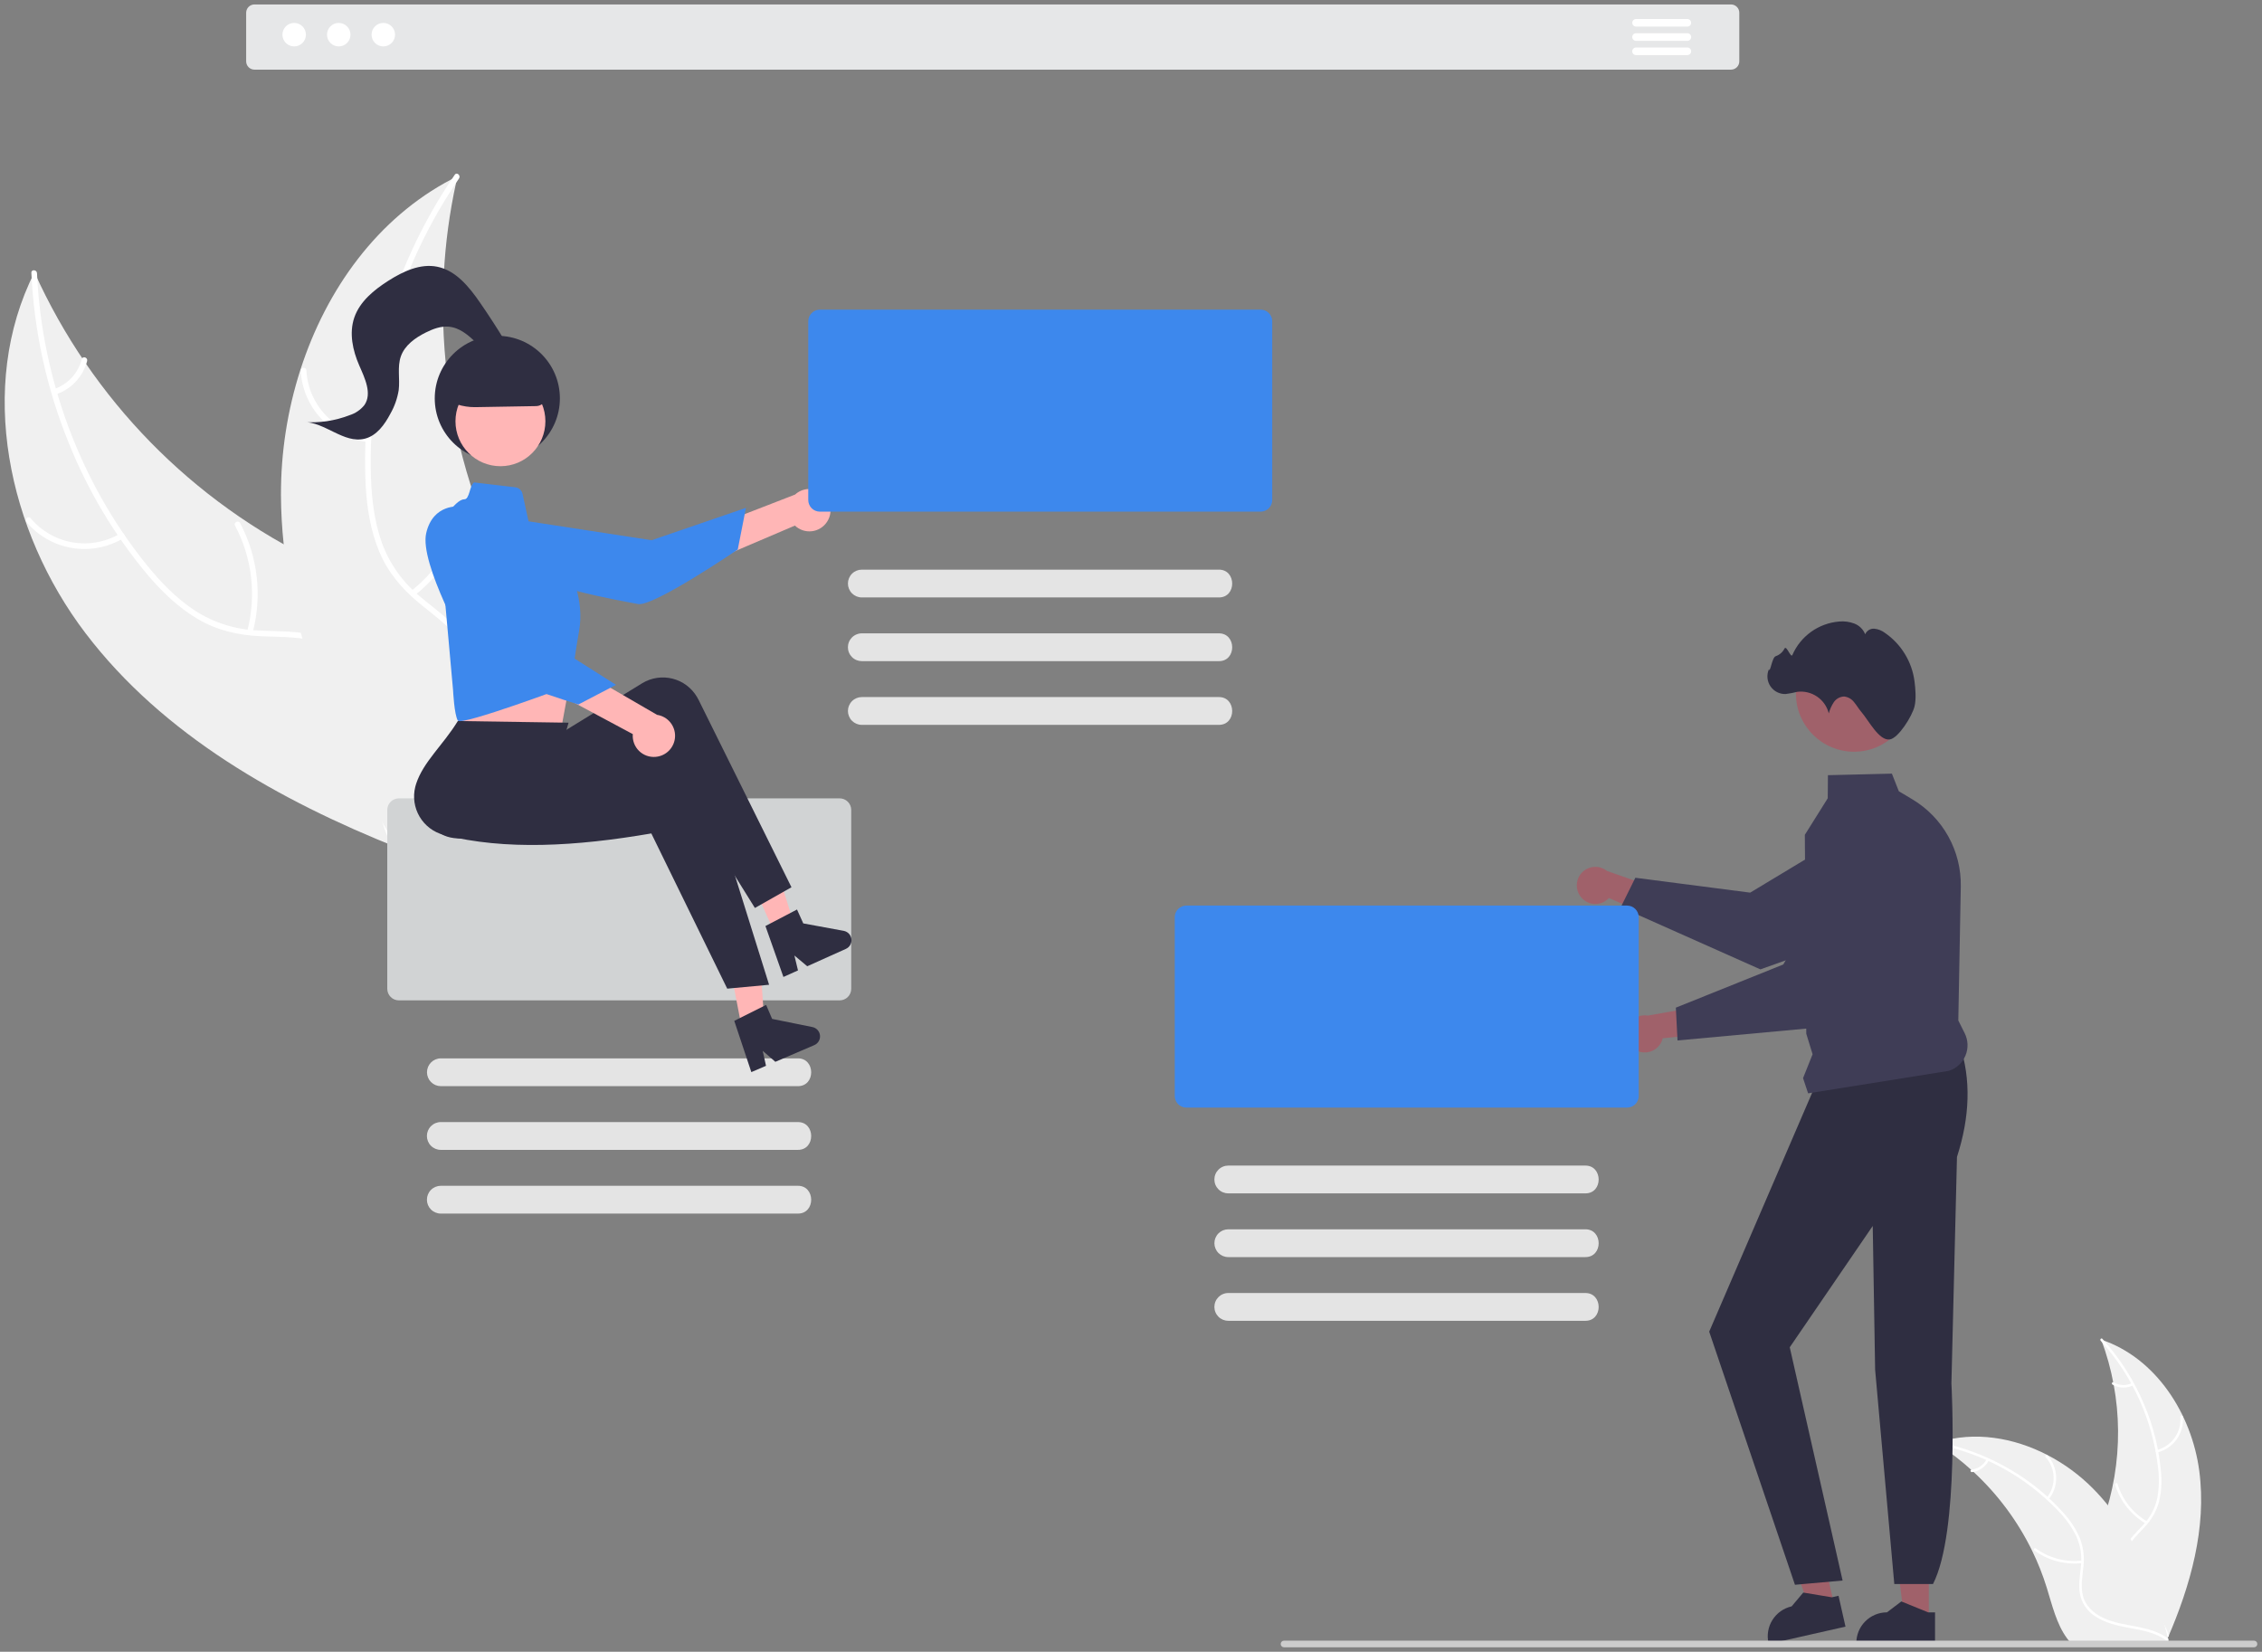 <svg width="241" height="176" viewBox="0 0 241 176" fill="none" xmlns="http://www.w3.org/2000/svg">
<rect x="0" y="0" width="241" height="176" fill="#808080" stroke="none"/>
<g clip-path="url(#clip0_4745_28856)">
<path d="M234.317 156.73C233.512 150.648 229.692 144.68 223.871 142.745C226.21 148.993 226.264 155.867 224.023 162.15C223.15 164.57 221.927 167.171 222.785 169.597C223.319 171.106 224.606 172.254 226.039 172.966C227.473 173.679 229.06 174.012 230.627 174.337L230.937 174.59C233.377 168.961 235.123 162.812 234.317 156.73Z" fill="#F0F0F0"/>
<path d="M223.813 142.861C227.224 146.623 229.363 151.363 229.927 156.41C230.067 157.494 230.036 158.594 229.834 159.668C229.604 160.708 229.099 161.668 228.372 162.447C227.709 163.188 226.945 163.868 226.473 164.756C226.239 165.215 226.104 165.718 226.077 166.232C226.05 166.746 226.133 167.26 226.318 167.74C226.751 168.949 227.591 169.93 228.447 170.861C229.396 171.895 230.399 172.953 230.81 174.331C230.86 174.497 231.116 174.41 231.066 174.244C230.351 171.848 228.009 170.502 226.88 168.348C226.354 167.343 226.127 166.173 226.604 165.104C227.022 164.169 227.81 163.466 228.487 162.723C229.208 161.973 229.733 161.058 230.018 160.059C230.274 158.998 230.348 157.901 230.236 156.816C230.023 154.368 229.426 151.969 228.468 149.707C227.388 147.119 225.874 144.734 223.991 142.657C223.874 142.528 223.697 142.733 223.813 142.861Z" fill="white"/>
<path d="M229.841 154.774C230.675 154.565 231.407 154.066 231.907 153.366C232.407 152.667 232.642 151.812 232.57 150.956C232.555 150.782 232.285 150.798 232.3 150.971C232.368 151.769 232.149 152.565 231.683 153.215C231.216 153.866 230.532 154.328 229.754 154.518C229.585 154.56 229.673 154.815 229.841 154.774Z" fill="white"/>
<path d="M228.758 162.116C227.242 161.227 226.116 159.799 225.606 158.117C225.556 157.95 225.3 158.037 225.35 158.204C225.884 159.953 227.058 161.436 228.638 162.358C228.789 162.446 228.908 162.203 228.758 162.116Z" fill="white"/>
<path d="M227.14 147.376C226.834 147.525 226.496 147.595 226.157 147.58C225.817 147.565 225.487 147.467 225.195 147.293C225.045 147.203 224.927 147.446 225.075 147.535C225.399 147.726 225.764 147.834 226.139 147.851C226.514 147.868 226.887 147.793 227.227 147.632C227.26 147.62 227.287 147.595 227.303 147.563C227.319 147.531 227.322 147.495 227.311 147.461C227.3 147.427 227.275 147.399 227.243 147.383C227.211 147.367 227.174 147.365 227.14 147.376Z" fill="white"/>
<path d="M206.26 153.759C206.351 153.817 206.443 153.876 206.535 153.937C207.764 154.731 208.927 155.624 210.011 156.606C210.096 156.681 210.181 156.758 210.264 156.835C212.851 159.23 214.972 162.085 216.517 165.254C217.131 166.516 217.648 167.822 218.063 169.162C218.637 171.013 219.112 173.065 220.231 174.574C220.346 174.733 220.47 174.884 220.604 175.027L230.606 174.948C230.628 174.937 230.651 174.927 230.674 174.916L231.073 174.931C231.057 174.86 231.038 174.787 231.021 174.717C231.012 174.676 231 174.635 230.991 174.594C230.984 174.566 230.976 174.539 230.972 174.514C230.969 174.505 230.967 174.496 230.965 174.489C230.96 174.464 230.953 174.441 230.948 174.418C230.844 174.011 230.738 173.603 230.628 173.195C230.628 173.193 230.628 173.193 230.626 173.191C229.82 170.077 228.647 167.07 227.132 164.232C227.085 164.148 227.039 164.062 226.988 163.978C226.287 162.722 225.485 161.525 224.589 160.4C224.096 159.786 223.573 159.196 223.021 158.635C221.591 157.187 219.943 155.972 218.136 155.036C214.534 153.17 210.376 152.478 206.551 153.665C206.453 153.695 206.358 153.726 206.26 153.759Z" fill="#F0F0F0"/>
<path d="M206.283 153.886C211.271 154.835 215.833 157.333 219.321 161.023C220.086 161.804 220.723 162.701 221.209 163.68C221.651 164.65 221.826 165.72 221.715 166.78C221.631 167.77 221.431 168.773 221.589 169.766C221.678 170.274 221.872 170.756 222.161 171.183C222.449 171.61 222.824 171.971 223.262 172.242C224.334 172.947 225.596 173.224 226.84 173.453C228.221 173.706 229.659 173.947 230.816 174.8C230.956 174.903 231.108 174.679 230.968 174.576C228.955 173.094 226.275 173.429 224.076 172.389C223.051 171.904 222.165 171.106 221.903 169.965C221.673 168.966 221.879 167.932 221.973 166.93C222.096 165.898 221.965 164.851 221.591 163.881C221.157 162.88 220.555 161.96 219.812 161.161C218.168 159.335 216.248 157.779 214.12 156.549C211.7 155.133 209.056 154.141 206.301 153.616C206.131 153.584 206.113 153.854 206.283 153.886Z" fill="white"/>
<path d="M218.268 159.769C218.808 159.099 219.092 158.26 219.07 157.401C219.048 156.541 218.721 155.717 218.148 155.077C218.032 154.947 217.825 155.122 217.942 155.252C218.477 155.847 218.781 156.615 218.8 157.415C218.819 158.215 218.551 158.996 218.045 159.616C217.935 159.751 218.159 159.903 218.268 159.769Z" fill="white"/>
<path d="M221.824 166.283C220.078 166.486 218.32 166.023 216.9 164.987C216.76 164.885 216.608 165.108 216.748 165.211C218.228 166.286 220.058 166.763 221.875 166.548C222.048 166.528 221.996 166.262 221.824 166.283Z" fill="white"/>
<path d="M211.658 155.489C211.503 155.791 211.275 156.05 210.995 156.243C210.715 156.436 210.392 156.556 210.054 156.593C209.881 156.611 209.933 156.877 210.105 156.859C210.478 156.816 210.835 156.683 211.144 156.471C211.454 156.258 211.707 155.973 211.881 155.641C211.9 155.611 211.907 155.575 211.9 155.54C211.894 155.505 211.874 155.474 211.845 155.453C211.816 155.433 211.779 155.425 211.744 155.432C211.709 155.439 211.678 155.459 211.658 155.489Z" fill="white"/>
<path d="M168.407 95.547C168.581 95.776 168.803 95.964 169.057 96.097C169.311 96.231 169.592 96.307 169.879 96.321C170.166 96.334 170.452 96.285 170.718 96.176C170.984 96.067 171.222 95.9 171.417 95.689L177.821 98.474L177.198 94.899L171.211 92.802C170.835 92.499 170.36 92.344 169.877 92.368C169.393 92.391 168.936 92.591 168.59 92.929C168.244 93.267 168.035 93.721 168.001 94.203C167.967 94.686 168.112 95.164 168.407 95.547Z" fill="#A0616A"/>
<path d="M174.234 93.528L186.468 95.113L199.085 87.513C199.76 87.106 200.513 86.847 201.295 86.753C202.077 86.659 202.871 86.731 203.623 86.965C204.375 87.2 205.069 87.591 205.659 88.112C206.249 88.634 206.722 89.275 207.046 89.993C207.632 91.292 207.699 92.765 207.233 94.112C206.768 95.459 205.805 96.577 204.542 97.237L187.588 103.278L187.556 103.29L172.681 96.664L174.234 93.528Z" fill="#3F3D56"/>
<path d="M205.501 172.65H202.9L201.663 162.618L205.502 162.618L205.501 172.65Z" fill="#A0616A"/>
<path d="M206.164 175.171L197.778 175.171V175.065C197.778 174.199 198.122 173.369 198.734 172.757C199.347 172.145 200.177 171.801 201.042 171.801L202.574 170.639L205.432 171.801L206.165 171.801L206.164 175.171Z" fill="#2F2E41"/>
<path d="M195.422 171.011L192.885 171.584L189.469 162.071L193.213 161.226L195.422 171.011Z" fill="#A0616A"/>
<path d="M196.624 173.324L188.444 175.171L188.421 175.067C188.23 174.223 188.383 173.337 188.845 172.605C189.307 171.873 190.041 171.355 190.886 171.164L192.124 169.693L195.168 170.198L195.882 170.036L196.624 173.324Z" fill="#2F2E41"/>
<path d="M208.795 111.321C210.014 114.999 209.885 118.991 208.502 123.275L207.91 147.398C207.91 147.398 208.791 163.217 205.948 168.784H201.824L199.782 145.953L199.526 130.629L190.685 143.558L196.316 168.411L191.24 168.864L182.103 141.893L193.377 115.726L208.795 111.321Z" fill="#2F2E41"/>
<path d="M192.102 114.877L193.119 112.334L192.446 110.148L192.293 88.968L192.293 88.952L194.733 85.06L194.753 82.599L201.567 82.433L202.306 84.309L203.769 85.184C205.363 86.14 206.678 87.499 207.58 89.125C208.482 90.75 208.94 92.585 208.909 94.444L208.644 108.734L209.324 110.094C209.509 110.464 209.612 110.869 209.625 111.281C209.639 111.694 209.563 112.105 209.403 112.485C209.242 112.866 209.002 113.207 208.697 113.486C208.392 113.765 208.031 113.975 207.638 114.101L192.642 116.499L192.102 114.877Z" fill="#3F3D56"/>
<path d="M197.535 80.099C200.955 80.099 203.727 77.327 203.727 73.907C203.727 70.488 200.955 67.716 197.535 67.716C194.116 67.716 191.344 70.488 191.344 73.907C191.344 77.327 194.116 80.099 197.535 80.099Z" fill="#A0616A"/>
<path d="M203.983 75.257C204.167 74.479 204.083 73.385 203.978 72.601C203.845 71.568 203.495 70.575 202.953 69.686C202.411 68.796 201.688 68.031 200.831 67.439C200.503 67.189 200.112 67.034 199.702 66.99C199.497 66.973 199.292 67.021 199.116 67.127C198.94 67.234 198.802 67.393 198.722 67.583C198.619 67.325 198.464 67.091 198.267 66.896C198.07 66.7 197.834 66.547 197.576 66.446C197.056 66.247 196.498 66.172 195.944 66.226C194.871 66.315 193.842 66.692 192.966 67.318C192.09 67.944 191.4 68.796 190.969 69.782C190.804 70.175 190.342 68.724 190.132 69.095C189.94 69.481 189.604 69.776 189.197 69.918C188.786 70.032 188.619 71.724 188.458 71.329C188.332 71.621 188.283 71.939 188.314 72.255C188.344 72.571 188.455 72.874 188.634 73.135C188.814 73.397 189.056 73.609 189.34 73.752C189.623 73.894 189.938 73.963 190.255 73.951C190.67 73.898 191.081 73.819 191.486 73.716C192.229 73.622 192.982 73.804 193.6 74.227C194.219 74.65 194.662 75.285 194.844 76.012C194.957 75.589 195.138 75.187 195.379 74.822C195.501 74.64 195.665 74.491 195.857 74.385C196.049 74.28 196.264 74.222 196.482 74.216C196.692 74.24 196.894 74.306 197.077 74.411C197.259 74.516 197.418 74.657 197.544 74.826C197.817 75.146 198.022 75.52 198.296 75.838C199.102 76.772 200.192 78.95 201.34 78.791C202.246 78.666 203.731 76.32 203.983 75.257Z" fill="#2F2E41"/>
<path d="M174.454 111.98C174.718 112.094 175.003 112.15 175.29 112.142C175.578 112.134 175.86 112.064 176.117 111.935C176.373 111.807 176.599 111.623 176.778 111.398C176.956 111.173 177.083 110.911 177.149 110.632L184.098 109.93L181.805 107.116L175.559 108.214C175.082 108.134 174.592 108.231 174.182 108.488C173.772 108.744 173.47 109.142 173.334 109.607C173.198 110.071 173.237 110.569 173.443 111.006C173.65 111.444 174.009 111.79 174.454 111.98Z" fill="#A0616A"/>
<path d="M178.55 107.369L189.997 102.769L197.286 89.97C197.676 89.285 198.207 88.691 198.843 88.227C199.479 87.762 200.206 87.437 200.976 87.274C201.747 87.11 202.543 87.112 203.313 87.278C204.083 87.445 204.809 87.773 205.443 88.24C206.589 89.087 207.368 90.34 207.621 91.742C207.873 93.145 207.58 94.591 206.801 95.784L194.966 109.344L194.944 109.37L178.728 110.864L178.55 107.369Z" fill="#3F3D56"/>
<path d="M240.147 175.525H136.803C136.756 175.525 136.71 175.516 136.667 175.498C136.624 175.48 136.585 175.454 136.552 175.421C136.519 175.389 136.493 175.35 136.475 175.307C136.457 175.264 136.448 175.218 136.448 175.171C136.448 175.124 136.457 175.078 136.475 175.035C136.493 174.992 136.519 174.953 136.552 174.921C136.585 174.888 136.624 174.862 136.667 174.844C136.71 174.826 136.756 174.817 136.803 174.817H240.147C240.193 174.817 240.239 174.826 240.282 174.844C240.325 174.862 240.364 174.888 240.397 174.921C240.43 174.953 240.456 174.992 240.474 175.035C240.492 175.078 240.501 175.124 240.501 175.171C240.501 175.218 240.492 175.264 240.474 175.307C240.456 175.35 240.43 175.389 240.397 175.421C240.364 175.454 240.325 175.48 240.282 175.498C240.239 175.516 240.193 175.525 240.147 175.525Z" fill="#CCCCCC"/>
<path d="M173.359 118.018H126.396C126.068 118.017 125.755 117.887 125.523 117.656C125.292 117.424 125.162 117.111 125.161 116.783V97.728C125.162 97.4 125.292 97.087 125.523 96.855C125.755 96.624 126.068 96.493 126.396 96.493H173.359C173.686 96.493 174 96.624 174.232 96.855C174.463 97.087 174.593 97.4 174.593 97.728V116.783C174.593 117.111 174.463 117.424 174.232 117.656C174 117.887 173.686 118.017 173.359 118.018Z" fill="#3D88ED"/>
<path d="M168.887 127.159H130.867C130.672 127.159 130.48 127.121 130.3 127.047C130.12 126.973 129.956 126.864 129.818 126.726C129.681 126.588 129.571 126.425 129.497 126.245C129.422 126.065 129.384 125.872 129.384 125.678C129.384 125.483 129.422 125.29 129.497 125.11C129.571 124.931 129.681 124.767 129.818 124.63C129.956 124.492 130.12 124.383 130.3 124.309C130.48 124.234 130.672 124.196 130.867 124.196H168.887C170.797 124.17 170.816 127.186 168.887 127.159Z" fill="#E4E4E4"/>
<path d="M168.887 133.948H130.867C130.474 133.948 130.097 133.792 129.82 133.514C129.542 133.236 129.386 132.86 129.386 132.467C129.386 132.074 129.542 131.697 129.82 131.419C130.097 131.142 130.474 130.986 130.867 130.986H168.887C170.797 130.959 170.816 133.975 168.887 133.948Z" fill="#E4E4E4"/>
<path d="M168.887 140.737H130.867C130.672 140.737 130.48 140.699 130.3 140.625C130.12 140.551 129.956 140.442 129.818 140.304C129.681 140.166 129.571 140.003 129.497 139.823C129.422 139.643 129.384 139.451 129.384 139.256C129.384 139.061 129.422 138.868 129.497 138.689C129.571 138.509 129.681 138.345 129.818 138.208C129.956 138.07 130.12 137.961 130.3 137.887C130.48 137.812 130.672 137.774 130.867 137.775H168.887C170.797 137.748 170.816 140.764 168.887 140.737Z" fill="#E4E4E4"/>
<path d="M9.116 67.475C0.848 56.613 -2.482 41.2 3.671 29.016C9.778 42.546 20.474 53.481 33.866 59.884C39.04 62.335 45.05 64.523 47.499 69.697C49.023 72.917 48.792 76.746 47.648 80.12C46.502 83.493 44.518 86.507 42.555 89.48L42.462 90.364C29.783 85.306 17.383 78.338 9.116 67.475Z" fill="#F0F0F0"/>
<path d="M3.942 29.109C4.449 40.278 8.527 51.357 15.542 60.083C17.059 61.97 18.762 63.752 20.799 65.081C22.794 66.362 25.096 67.085 27.466 67.175C29.673 67.303 31.946 67.179 34.084 67.842C36.337 68.541 38.017 70.196 39.008 72.309C40.222 74.894 40.434 77.762 40.544 80.573C40.666 83.694 40.743 86.938 42.254 89.757C42.437 90.098 41.897 90.362 41.714 90.021C39.085 85.117 40.672 79.32 39.075 74.15C38.33 71.737 36.853 69.534 34.422 68.596C32.296 67.775 29.952 67.901 27.715 67.791C25.367 67.675 23.168 67.178 21.12 65.987C19.025 64.768 17.249 63.049 15.691 61.209C12.189 57.011 9.368 52.289 7.332 47.215C4.977 41.437 3.628 35.298 3.342 29.065C3.325 28.679 3.925 28.726 3.942 29.109Z" fill="white"/>
<path d="M13.113 57.367C11.468 58.344 9.53 58.705 7.644 58.385C5.757 58.064 4.047 57.084 2.816 55.619C2.568 55.322 3.019 54.923 3.267 55.22C4.41 56.587 6.004 57.5 7.761 57.794C9.518 58.089 11.322 57.745 12.848 56.826C13.18 56.627 13.443 57.168 13.113 57.367Z" fill="white"/>
<path d="M26.338 67.257C27.337 63.476 26.873 59.458 25.041 56.003C24.859 55.661 25.399 55.397 25.581 55.738C27.482 59.337 27.955 63.52 26.907 67.453C26.807 67.827 26.238 67.63 26.338 67.257Z" fill="white"/>
<path d="M5.774 41.453C6.49 41.208 7.133 40.789 7.646 40.233C8.159 39.678 8.526 39.004 8.714 38.271C8.809 37.895 9.378 38.093 9.283 38.466C9.071 39.274 8.665 40.018 8.1 40.633C7.534 41.248 6.827 41.715 6.039 41.994C5.967 42.026 5.885 42.03 5.811 42.004C5.736 41.979 5.674 41.926 5.637 41.856C5.602 41.784 5.597 41.702 5.623 41.626C5.649 41.551 5.703 41.489 5.774 41.453Z" fill="white"/>
<path d="M48.742 18.779C48.69 19.016 48.637 19.252 48.587 19.492C47.893 22.674 47.459 25.906 47.288 29.158C47.271 29.409 47.257 29.664 47.247 29.915C46.919 37.754 48.05 45.586 50.581 53.012C51.591 55.966 52.825 58.839 54.27 61.606C56.267 65.427 58.737 69.412 59.337 73.547C59.404 73.978 59.445 74.413 59.459 74.849L43.548 90.41C43.494 90.427 43.444 90.448 43.389 90.466L42.782 91.116C42.698 90.979 42.613 90.834 42.529 90.697C42.479 90.617 42.434 90.534 42.384 90.454C42.352 90.4 42.321 90.346 42.289 90.299C42.278 90.281 42.268 90.263 42.261 90.249C42.229 90.201 42.204 90.154 42.176 90.111C41.7 89.305 41.229 88.494 40.763 87.679C40.76 87.675 40.76 87.675 40.76 87.668C37.224 81.445 34.176 74.873 32.224 68.047C32.165 67.842 32.102 67.633 32.051 67.42C31.188 64.338 30.578 61.191 30.227 58.01C30.041 56.268 29.943 54.517 29.934 52.765C29.919 48.237 30.616 43.734 31.999 39.423C34.759 30.829 40.237 23.213 48.136 19.088C48.338 18.983 48.537 18.881 48.742 18.779Z" fill="#F0F0F0"/>
<path d="M48.904 19.016C42.584 28.238 39.17 39.539 39.518 50.731C39.593 53.15 39.88 55.598 40.706 57.886C41.528 60.11 42.931 62.073 44.768 63.572C46.453 65.003 48.343 66.272 49.651 68.089C51.03 70.003 51.374 72.336 50.893 74.621C50.306 77.415 48.749 79.832 47.144 82.143C45.362 84.709 43.471 87.345 42.98 90.505C42.921 90.888 42.33 90.774 42.39 90.391C43.243 84.894 48 81.22 49.838 76.13C50.696 73.755 50.843 71.107 49.467 68.894C48.263 66.959 46.316 65.648 44.597 64.214C42.792 62.707 41.335 60.987 40.417 58.802C39.478 56.568 39.095 54.126 38.959 51.719C38.69 46.259 39.281 40.79 40.71 35.513C42.309 29.481 44.927 23.768 48.452 18.619C48.67 18.3 49.121 18.699 48.904 19.016Z" fill="white"/>
<path d="M39.212 47.1C37.311 46.89 35.546 46.011 34.233 44.62C32.919 43.228 32.144 41.416 32.043 39.505C32.025 39.119 32.624 39.071 32.643 39.458C32.733 41.237 33.456 42.926 34.682 44.219C35.907 45.512 37.555 46.324 39.327 46.509C39.712 46.55 39.595 47.14 39.212 47.1Z" fill="white"/>
<path d="M43.818 62.959C46.892 60.541 48.941 57.054 49.558 53.192C49.619 52.809 50.21 52.924 50.149 53.306C49.5 57.324 47.359 60.949 44.155 63.458C43.849 63.696 43.514 63.197 43.818 62.959Z" fill="white"/>
<path d="M42.934 29.975C43.653 30.21 44.419 30.262 45.163 30.128C45.907 29.993 46.606 29.676 47.197 29.204C47.5 28.962 47.835 29.462 47.534 29.703C46.879 30.221 46.106 30.57 45.285 30.721C44.463 30.871 43.617 30.818 42.82 30.566C42.743 30.549 42.676 30.503 42.632 30.437C42.587 30.372 42.569 30.292 42.582 30.214C42.597 30.136 42.643 30.067 42.709 30.022C42.775 29.977 42.856 29.961 42.934 29.975Z" fill="white"/>
<path d="M52.986 49.114C56.667 49.114 59.652 46.129 59.652 42.448C59.652 38.767 56.667 35.782 52.986 35.782C49.305 35.782 46.32 38.767 46.32 42.448C46.32 46.129 49.305 49.114 52.986 49.114Z" fill="#2F2E41"/>
<path d="M89.459 106.593H42.495C42.168 106.593 41.854 106.462 41.623 106.231C41.391 106 41.261 105.686 41.261 105.359V86.303C41.261 85.975 41.391 85.662 41.623 85.43C41.854 85.199 42.168 85.069 42.495 85.068H89.459C89.786 85.069 90.1 85.199 90.331 85.43C90.562 85.662 90.693 85.975 90.693 86.303V105.359C90.693 105.686 90.562 106 90.331 106.231C90.1 106.462 89.786 106.593 89.459 106.593Z" fill="#D1D3D4"/>
<path d="M84.987 115.734H46.967C46.575 115.732 46.2 115.576 45.924 115.298C45.647 115.02 45.492 114.645 45.492 114.253C45.492 113.861 45.647 113.485 45.924 113.208C46.2 112.93 46.575 112.773 46.967 112.772H84.987C86.897 112.745 86.916 115.761 84.987 115.734Z" fill="#E4E4E4"/>
<path d="M84.987 122.523H46.967C46.772 122.524 46.579 122.485 46.399 122.411C46.219 122.337 46.056 122.228 45.918 122.09C45.78 121.953 45.671 121.789 45.596 121.609C45.522 121.43 45.483 121.237 45.483 121.042C45.483 120.847 45.522 120.655 45.596 120.475C45.671 120.295 45.78 120.131 45.918 119.994C46.056 119.856 46.219 119.747 46.399 119.673C46.579 119.599 46.772 119.56 46.967 119.561H84.987C86.897 119.534 86.916 122.55 84.987 122.523Z" fill="#E4E4E4"/>
<path d="M84.987 129.312H46.967C46.574 129.312 46.197 129.156 45.919 128.879C45.641 128.601 45.485 128.224 45.485 127.831C45.485 127.438 45.641 127.061 45.919 126.784C46.197 126.506 46.574 126.35 46.967 126.35H84.987C86.897 126.323 86.916 129.339 84.987 129.312Z" fill="#E4E4E4"/>
<path d="M88.109 55.612C87.928 55.885 87.69 56.116 87.41 56.288C87.131 56.459 86.817 56.568 86.492 56.605C86.166 56.642 85.836 56.608 85.525 56.504C85.214 56.4 84.93 56.229 84.692 56.003L68.051 63.106L68.489 58.987L84.706 52.7C85.112 52.326 85.641 52.113 86.193 52.103C86.745 52.093 87.281 52.285 87.701 52.644C88.12 53.003 88.393 53.503 88.469 54.05C88.544 54.597 88.416 55.153 88.109 55.612Z" fill="#FFB6B6"/>
<path d="M54.236 55.23C54.236 55.23 52.179 57.228 54.221 59.8C56.263 62.371 66.358 64.043 67.977 64.362C69.597 64.68 78.603 58.554 78.603 58.554L79.475 54.115L69.422 57.564L54.236 55.23Z" fill="#3D88ED"/>
<path d="M48.712 70.392L48.874 73.47C48.874 73.47 48.396 76.197 48.789 76.785C49.179 77.371 59.83 77.444 59.83 77.444C59.83 77.444 60.534 73.651 61.14 70.33L48.712 70.392Z" fill="#FFB6B6"/>
<path d="M79.334 111.092L81.56 110.643L80.923 101.648L77.637 102.312L79.334 111.092Z" fill="#FFB6B6"/>
<path d="M82.523 99.388L84.593 98.457L81.908 89.852L78.853 91.226L82.523 99.388Z" fill="#FFB6B6"/>
<path d="M84.326 94.54L80.429 96.747L70.816 81.3C64.068 85.846 57.47 88.023 50.818 89.185C48.569 89.586 46.275 89.383 45.844 87.094C45.823 86.987 45.807 86.879 45.795 86.771C45.53 84.271 48.64 81.066 49.035 78.007L57.547 77.496L58.597 78.841L68.441 72.789C68.919 72.502 69.449 72.312 70.001 72.23C70.552 72.148 71.115 72.177 71.655 72.314C72.196 72.45 72.704 72.692 73.151 73.026C73.597 73.361 73.973 73.78 74.257 74.26C74.322 74.367 74.382 74.477 74.438 74.589L84.326 94.54Z" fill="#2F2E41"/>
<path d="M81.941 104.93L77.481 105.345L69.394 88.806C61.375 90.185 53.81 90.627 47.267 88.959C46.193 88.675 45.273 87.98 44.707 87.024C44.141 86.068 43.974 84.928 44.242 83.849C44.267 83.743 44.297 83.639 44.33 83.535C45.114 81.146 47.163 79.455 48.779 76.827L60.576 77.006L59.258 81.553L70.718 80.07C71.272 80.004 71.833 80.048 72.37 80.199C72.906 80.351 73.408 80.608 73.845 80.954C74.282 81.3 74.646 81.73 74.916 82.217C75.186 82.705 75.357 83.242 75.419 83.796C75.435 83.92 75.445 84.045 75.45 84.171L81.941 104.93Z" fill="#2F2E41"/>
<path d="M53.318 49.676C55.963 49.676 58.108 47.532 58.108 44.886C58.108 42.24 55.963 40.096 53.318 40.096C50.672 40.096 48.527 42.24 48.527 44.886C48.527 47.532 50.672 49.676 53.318 49.676Z" fill="#FFB6B6"/>
<path d="M50.51 51.405L54.902 51.922C55.087 51.944 55.261 52.023 55.399 52.148C55.537 52.273 55.633 52.439 55.673 52.621L56.371 55.817L60.725 60.945C60.725 60.945 62.289 63.877 61.703 67.199C61.116 70.522 60.859 72.991 60.859 72.991C60.859 72.991 49.178 77.37 48.787 76.784C48.397 76.198 48.27 73.534 48.27 73.534L46.706 56.139C46.706 56.139 48.465 53.208 49.442 53.208C50.073 53.186 49.992 51.767 50.51 51.405Z" fill="#3D88ED"/>
<path d="M60.978 74.06C61.593 74.06 62.093 73.461 62.093 72.722C62.093 71.983 61.593 71.384 60.978 71.384C60.362 71.384 59.862 71.983 59.862 72.722C59.862 73.461 60.362 74.06 60.978 74.06Z" fill="#3D88ED"/>
<path d="M78.23 108.776L81.624 107.075L82.264 108.568L86.557 109.436C86.769 109.478 86.962 109.588 87.107 109.748C87.252 109.908 87.343 110.111 87.365 110.326C87.387 110.541 87.34 110.758 87.23 110.944C87.121 111.131 86.954 111.277 86.755 111.362L82.608 113.14L81.26 111.97L81.614 113.566L80.05 114.237L78.23 108.776Z" fill="#2F2E41"/>
<path d="M81.552 98.672L84.916 96.911L85.582 98.392L89.889 99.184C90.102 99.224 90.297 99.33 90.445 99.487C90.593 99.645 90.687 99.846 90.713 100.06C90.739 100.275 90.696 100.492 90.589 100.681C90.483 100.869 90.319 101.019 90.122 101.107L86.006 102.958L84.638 101.812L85.02 103.401L83.468 104.099L81.552 98.672Z" fill="#2F2E41"/>
<path d="M50.581 43.383C49.316 43.385 48.081 42.996 47.045 42.268L47.011 42.243V42.201C47.012 40.977 47.499 39.803 48.365 38.938C49.23 38.072 50.404 37.585 51.628 37.584H53.572C54.796 37.585 55.97 38.072 56.836 38.938C57.701 39.803 58.188 40.977 58.19 42.201C58.188 42.481 58.078 42.75 57.881 42.95C57.685 43.15 57.418 43.265 57.138 43.271L50.691 43.382C50.654 43.383 50.618 43.383 50.581 43.383Z" fill="#2F2E41"/>
<path d="M69.862 80.645C69.536 80.676 69.207 80.634 68.898 80.523C68.59 80.412 68.309 80.235 68.076 80.004C67.843 79.773 67.664 79.494 67.551 79.186C67.438 78.879 67.393 78.55 67.421 78.223L51.473 69.677L54.961 67.443L70.007 76.169C70.553 76.252 71.05 76.532 71.403 76.956C71.756 77.381 71.941 77.92 71.923 78.472C71.905 79.023 71.686 79.549 71.306 79.95C70.926 80.351 70.412 80.598 69.862 80.645Z" fill="#FFB6B6"/>
<path d="M48.984 53.971C48.984 53.971 46.138 53.614 45.407 56.816C44.677 60.017 49.684 68.942 50.448 70.404C51.212 71.867 61.624 75.066 61.624 75.066L65.633 72.972L56.656 67.282L48.984 53.971Z" fill="#3D88ED"/>
<path d="M54.059 38.297C54.507 37.748 54.157 36.934 53.789 36.327C52.947 34.938 52.063 33.575 51.138 32.238C49.981 30.568 48.579 28.822 46.587 28.421C44.77 28.056 42.941 28.919 41.378 29.915C39.841 30.894 38.328 32.126 37.743 33.852C37.183 35.503 37.576 37.336 38.273 38.935C38.869 40.303 39.672 41.94 38.821 43.167C38.414 43.672 37.867 44.044 37.248 44.238C35.677 44.848 33.989 45.097 32.31 44.967C34.616 44.942 36.635 47.31 38.871 46.744C40.139 46.422 40.984 45.24 41.592 44.082C42.036 43.304 42.337 42.452 42.479 41.568C42.627 40.368 42.308 39.105 42.711 37.966C43.131 36.779 44.247 35.986 45.374 35.426C46.122 35.054 46.937 34.743 47.77 34.806C50.131 34.985 51.354 37.891 53.595 38.658" fill="#2F2E41"/>
<path d="M134.313 54.518H87.35C87.022 54.517 86.709 54.387 86.477 54.156C86.246 53.924 86.116 53.611 86.115 53.283V34.228C86.116 33.9 86.246 33.587 86.477 33.355C86.709 33.124 87.022 32.993 87.35 32.993H134.313C134.64 32.993 134.954 33.124 135.186 33.355C135.417 33.587 135.547 33.9 135.548 34.228V53.283C135.547 53.611 135.417 53.924 135.186 54.156C134.954 54.387 134.64 54.517 134.313 54.518Z" fill="#3D88ED"/>
<path d="M129.842 63.659H91.822C91.429 63.659 91.052 63.503 90.775 63.225C90.497 62.947 90.341 62.571 90.341 62.178C90.341 61.785 90.497 61.408 90.775 61.13C91.052 60.852 91.429 60.697 91.822 60.697H129.842C131.752 60.67 131.771 63.686 129.842 63.659Z" fill="#E4E4E4"/>
<path d="M129.842 70.448H91.822C91.628 70.448 91.435 70.41 91.255 70.336C91.075 70.262 90.911 70.153 90.773 70.015C90.636 69.877 90.526 69.714 90.452 69.534C90.377 69.354 90.339 69.162 90.339 68.967C90.339 68.772 90.377 68.579 90.452 68.4C90.526 68.22 90.636 68.056 90.773 67.919C90.911 67.781 91.075 67.672 91.255 67.598C91.435 67.523 91.628 67.485 91.822 67.486H129.842C131.752 67.459 131.772 70.475 129.842 70.448Z" fill="#E4E4E4"/>
<path d="M129.842 77.237H91.822C91.429 77.237 91.052 77.081 90.775 76.803C90.497 76.525 90.341 76.149 90.341 75.756C90.341 75.363 90.497 74.986 90.775 74.709C91.052 74.431 91.429 74.275 91.822 74.275H129.842C131.752 74.248 131.771 77.264 129.842 77.237Z" fill="#E4E4E4"/>
<path d="M184.429 7.42H27.109C26.875 7.42 26.651 7.327 26.486 7.162C26.321 6.997 26.228 6.773 26.227 6.539V1.356C26.228 1.122 26.321 0.898 26.486 0.733C26.651 0.568 26.875 0.475 27.109 0.475H184.429C184.662 0.475 184.886 0.568 185.051 0.733C185.217 0.898 185.31 1.122 185.31 1.356V6.539C185.31 6.773 185.217 6.997 185.051 7.162C184.886 7.327 184.662 7.42 184.429 7.42Z" fill="#E6E7E8"/>
<path d="M31.342 4.946C32.033 4.946 32.593 4.385 32.593 3.694C32.593 3.003 32.033 2.443 31.342 2.443C30.651 2.443 30.091 3.003 30.091 3.694C30.091 4.385 30.651 4.946 31.342 4.946Z" fill="white"/>
<path d="M36.091 4.946C36.782 4.946 37.342 4.385 37.342 3.694C37.342 3.003 36.782 2.443 36.091 2.443C35.4 2.443 34.84 3.003 34.84 3.694C34.84 4.385 35.4 4.946 36.091 4.946Z" fill="white"/>
<path d="M40.839 4.946C41.53 4.946 42.09 4.385 42.09 3.694C42.09 3.003 41.53 2.443 40.839 2.443C40.148 2.443 39.588 3.003 39.588 3.694C39.588 4.385 40.148 4.946 40.839 4.946Z" fill="white"/>
<path d="M179.776 2.834H174.308C174.201 2.833 174.099 2.79 174.024 2.714C173.948 2.638 173.906 2.535 173.906 2.429C173.906 2.322 173.948 2.219 174.024 2.143C174.099 2.067 174.201 2.024 174.308 2.023H179.776C179.883 2.024 179.985 2.067 180.061 2.143C180.136 2.219 180.178 2.322 180.178 2.429C180.178 2.535 180.136 2.638 180.061 2.714C179.985 2.79 179.883 2.833 179.776 2.834Z" fill="white"/>
<path d="M179.776 4.352H174.307C174.2 4.352 174.097 4.309 174.021 4.233C173.945 4.158 173.902 4.054 173.902 3.947C173.902 3.84 173.945 3.737 174.021 3.661C174.097 3.585 174.2 3.542 174.307 3.542H179.776C179.829 3.542 179.882 3.552 179.932 3.572C179.981 3.592 180.026 3.622 180.064 3.659C180.102 3.697 180.133 3.742 180.153 3.791C180.174 3.841 180.184 3.894 180.184 3.947C180.184 4.001 180.174 4.054 180.153 4.103C180.133 4.152 180.102 4.197 180.064 4.235C180.026 4.272 179.981 4.302 179.932 4.322C179.882 4.342 179.829 4.353 179.776 4.352Z" fill="white"/>
<path d="M179.776 5.872H174.307C174.2 5.872 174.097 5.829 174.021 5.753C173.945 5.677 173.902 5.574 173.902 5.467C173.902 5.359 173.945 5.256 174.021 5.18C174.097 5.104 174.2 5.062 174.307 5.062H179.776C179.883 5.062 179.986 5.104 180.062 5.18C180.138 5.256 180.181 5.359 180.181 5.467C180.181 5.574 180.138 5.677 180.062 5.753C179.986 5.829 179.883 5.872 179.776 5.872Z" fill="white"/>
</g>
<defs>
<clipPath id="clip0_4745_28856">
<rect width="240" height="175.05" fill="white" transform="translate(0.5 0.475)"/>
</clipPath>
</defs>
</svg>

